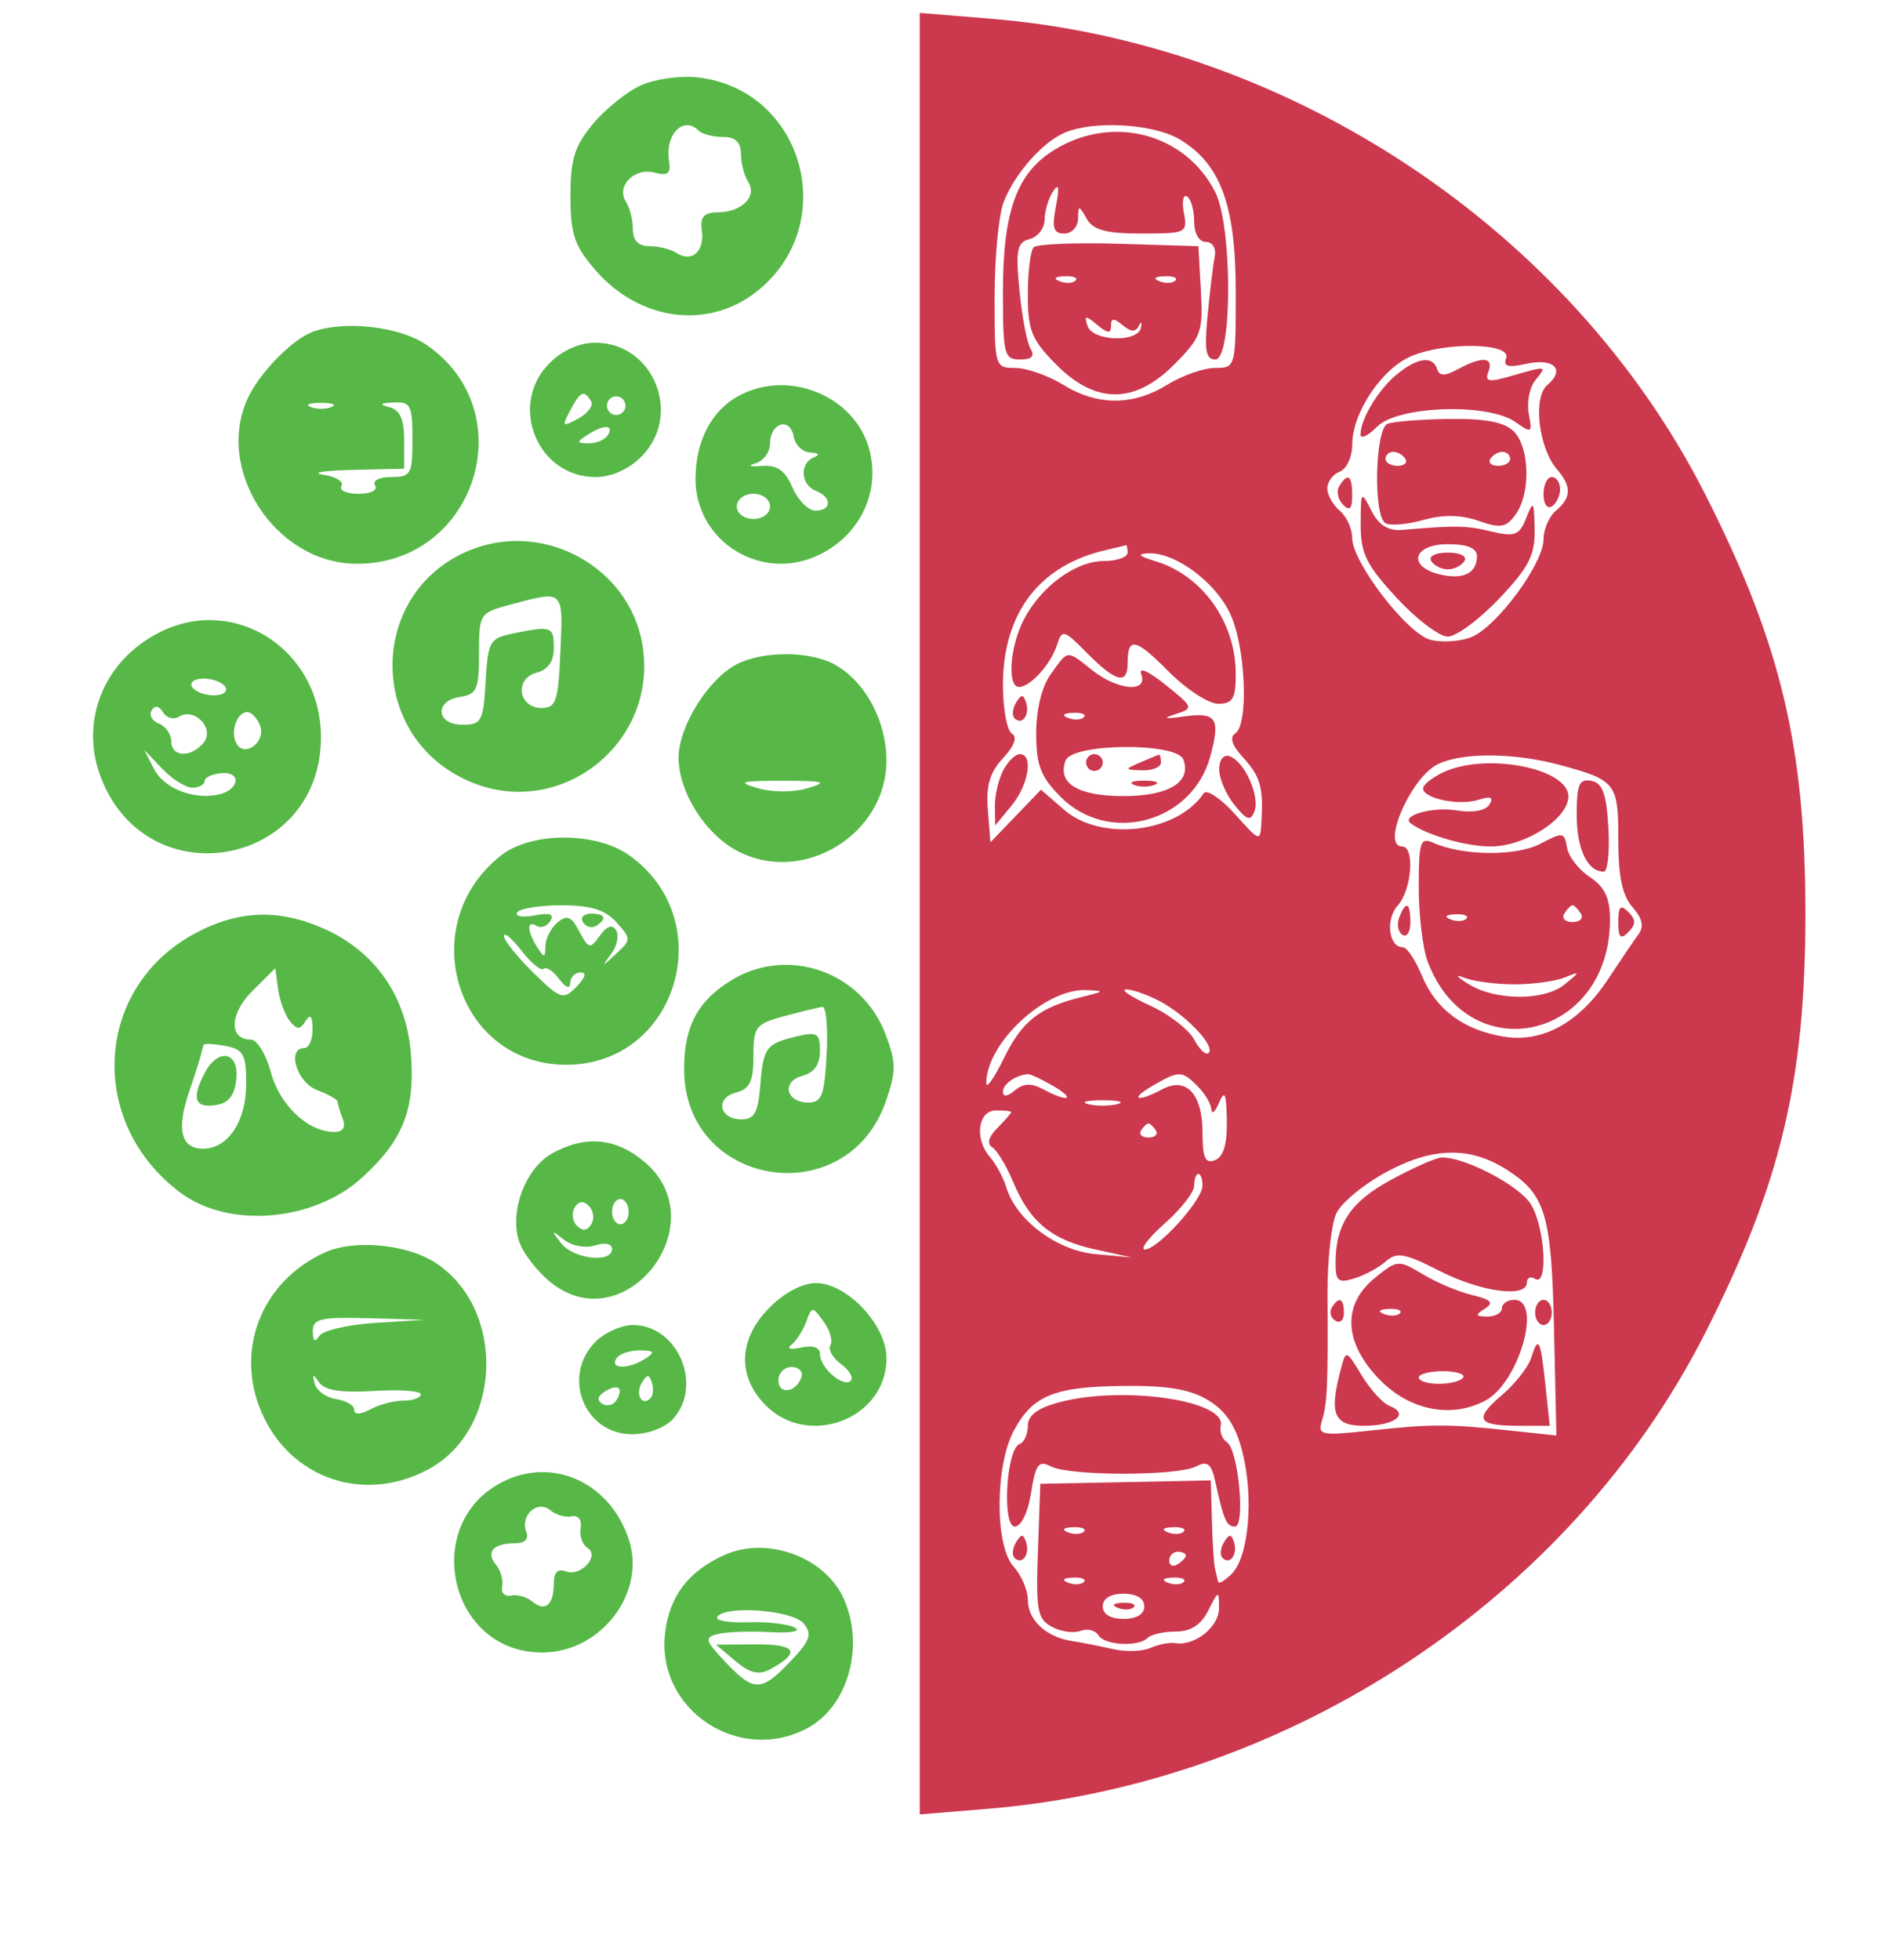 <svg width="26" height="27" viewBox="0 0 26 27" fill="none" xmlns="http://www.w3.org/2000/svg">
<g clip-path="url(#clip0_92_1355)">
<path fill-rule="evenodd" clip-rule="evenodd" d="M-12.077 12.585V26.926H12.272H36.621V12.585V-1.756H12.272H-12.077V12.585ZM36.506 12.585V26.811H12.272H-11.963V12.585V-1.64H12.272H36.506V12.585ZM8.829 1.176C8.636 1.264 8.34 1.503 8.17 1.707C7.917 2.01 7.86 2.193 7.86 2.702C7.86 3.231 7.913 3.385 8.21 3.727C8.816 4.423 9.759 4.545 10.429 4.014C11.591 3.091 11.075 1.231 9.612 1.066C9.373 1.039 9.021 1.089 8.829 1.176ZM9.628 1.8C9.675 1.848 9.826 1.887 9.962 1.887C10.133 1.887 10.209 1.959 10.209 2.119C10.209 2.246 10.254 2.419 10.308 2.504C10.437 2.705 10.224 2.92 9.892 2.925C9.697 2.927 9.644 2.987 9.671 3.178C9.71 3.465 9.531 3.621 9.321 3.484C9.243 3.433 9.075 3.391 8.949 3.391C8.796 3.391 8.72 3.314 8.72 3.159C8.72 3.032 8.677 2.861 8.624 2.778C8.486 2.563 8.742 2.304 9.02 2.378C9.203 2.426 9.247 2.391 9.219 2.221C9.159 1.851 9.415 1.588 9.628 1.8ZM4.308 4.571C4.041 4.67 3.616 5.093 3.438 5.438C2.928 6.428 3.778 7.766 4.918 7.766C6.554 7.766 7.219 5.672 5.876 4.75C5.508 4.497 4.745 4.41 4.308 4.571ZM7.569 5.005C7 5.578 7.403 6.571 8.204 6.571C8.427 6.571 8.662 6.466 8.84 6.287C9.408 5.714 9.005 4.721 8.204 4.721C7.981 4.721 7.746 4.826 7.569 5.005ZM10.165 5.46C9.8 5.664 9.588 6.074 9.583 6.584C9.575 7.462 10.498 8.032 11.294 7.639C11.857 7.361 12.135 6.767 11.976 6.185C11.774 5.446 10.851 5.076 10.165 5.46ZM8.143 5.525C8.18 5.585 8.102 5.693 7.97 5.765C7.748 5.884 7.739 5.875 7.856 5.655C7.998 5.386 8.046 5.365 8.143 5.525ZM8.599 5.656C8.562 5.716 8.483 5.735 8.424 5.698C8.364 5.66 8.345 5.581 8.382 5.52C8.419 5.46 8.498 5.441 8.558 5.479C8.617 5.516 8.636 5.596 8.599 5.656ZM4.566 5.607C4.487 5.639 4.359 5.639 4.28 5.607C4.201 5.575 4.265 5.549 4.423 5.549C4.58 5.549 4.645 5.575 4.566 5.607ZM5.683 6.051C5.683 6.532 5.661 6.571 5.39 6.571C5.224 6.571 5.127 6.621 5.168 6.687C5.208 6.753 5.109 6.802 4.939 6.802C4.774 6.802 4.668 6.754 4.705 6.695C4.741 6.635 4.628 6.565 4.454 6.539C4.279 6.512 4.459 6.482 4.853 6.473L5.569 6.456V6.059C5.569 5.779 5.51 5.647 5.368 5.61C5.217 5.57 5.232 5.554 5.426 5.544C5.657 5.532 5.683 5.584 5.683 6.051ZM11.163 6.233C11.282 6.239 11.301 6.265 11.212 6.301C11.014 6.382 11.032 6.68 11.241 6.761C11.466 6.848 11.462 7.034 11.235 7.034C11.137 7.034 10.996 6.891 10.92 6.716C10.818 6.479 10.709 6.403 10.496 6.419C10.33 6.431 10.294 6.416 10.41 6.382C10.52 6.349 10.61 6.227 10.61 6.11C10.61 5.825 10.887 5.74 10.934 6.011C10.954 6.128 11.057 6.228 11.163 6.233ZM8.376 5.993C8.337 6.057 8.218 6.108 8.111 6.107C7.945 6.105 7.941 6.089 8.09 5.993C8.314 5.846 8.466 5.846 8.376 5.993ZM10.61 6.976C10.61 7.072 10.509 7.149 10.381 7.149C10.254 7.149 10.152 7.072 10.152 6.976C10.152 6.88 10.254 6.802 10.381 6.802C10.509 6.802 10.61 6.88 10.61 6.976ZM6.543 7.553C5.078 8.082 5.016 10.116 6.446 10.754C7.716 11.322 9.101 10.222 8.846 8.849C8.656 7.825 7.537 7.195 6.543 7.553ZM7.722 8.971C7.692 9.661 7.662 9.752 7.461 9.752C7.142 9.752 7.085 9.348 7.392 9.267C7.55 9.226 7.631 9.111 7.631 8.929C7.631 8.629 7.602 8.618 7.078 8.724C6.746 8.791 6.724 8.829 6.691 9.389C6.66 9.936 6.635 9.983 6.371 9.983C6.007 9.983 5.983 9.651 6.342 9.599C6.569 9.566 6.6 9.495 6.6 9.003C6.6 8.455 6.608 8.442 7.03 8.329C7.774 8.13 7.759 8.117 7.722 8.971ZM2.189 8.715C1.419 9.11 1.089 9.95 1.397 10.728C2.051 12.378 4.422 11.93 4.422 10.156C4.422 8.949 3.232 8.18 2.189 8.715ZM10.155 9.148C9.761 9.349 9.35 10.006 9.35 10.434C9.351 10.914 9.715 11.489 10.166 11.725C11.066 12.195 12.215 11.494 12.214 10.476C12.213 9.93 11.924 9.391 11.505 9.156C11.166 8.966 10.519 8.962 10.155 9.148ZM3.105 9.463C3.144 9.526 3.073 9.578 2.947 9.578C2.821 9.578 2.686 9.526 2.647 9.463C2.608 9.399 2.679 9.347 2.805 9.347C2.931 9.347 3.066 9.399 3.105 9.463ZM2.467 9.872C2.68 9.739 2.964 10.038 2.806 10.23C2.631 10.442 2.36 10.431 2.36 10.211C2.36 10.113 2.283 10.004 2.189 9.967C2.095 9.931 2.05 9.849 2.089 9.785C2.134 9.712 2.192 9.722 2.247 9.812C2.295 9.891 2.394 9.918 2.467 9.872ZM3.584 9.995C3.667 10.213 3.379 10.439 3.262 10.248C3.167 10.092 3.261 9.809 3.407 9.809C3.466 9.809 3.545 9.893 3.584 9.995ZM2.651 10.85C2.743 10.85 2.819 10.809 2.819 10.759C2.819 10.709 2.925 10.66 3.055 10.65C3.34 10.629 3.292 10.89 3.001 10.947C2.65 11.016 2.257 10.856 2.12 10.589L1.988 10.33L2.236 10.59C2.372 10.733 2.559 10.85 2.651 10.85ZM11.13 10.857C10.933 10.916 10.643 10.916 10.442 10.857C10.147 10.771 10.199 10.755 10.782 10.755C11.361 10.755 11.416 10.771 11.13 10.857ZM6.9 11.786C5.692 12.744 6.296 14.667 7.803 14.667C9.327 14.667 9.927 12.684 8.675 11.785C8.216 11.454 7.316 11.455 6.9 11.786ZM8.494 12.704C8.698 12.932 8.698 12.945 8.489 13.138C8.29 13.323 8.285 13.323 8.421 13.14C8.502 13.031 8.532 12.885 8.489 12.815C8.437 12.729 8.363 12.754 8.266 12.888C8.13 13.076 8.11 13.072 7.982 12.83C7.872 12.621 7.812 12.597 7.681 12.707C7.59 12.783 7.516 12.93 7.515 13.033C7.513 13.197 7.499 13.199 7.402 13.048C7.26 12.826 7.256 12.668 7.394 12.754C7.453 12.79 7.538 12.76 7.583 12.686C7.64 12.592 7.574 12.569 7.365 12.61C7.2 12.641 7.092 12.623 7.126 12.569C7.159 12.514 7.433 12.47 7.735 12.47C8.14 12.47 8.338 12.531 8.494 12.704ZM2.693 12.854C1.3 13.596 1.191 15.461 2.485 16.428C3.152 16.927 4.32 16.83 4.989 16.221C5.559 15.701 5.724 15.278 5.66 14.501C5.597 13.73 5.176 13.12 4.493 12.806C3.86 12.516 3.301 12.531 2.693 12.854ZM8.033 12.703C8.073 12.767 8.153 12.79 8.212 12.754C8.371 12.655 8.341 12.585 8.14 12.585C8.042 12.585 7.994 12.638 8.033 12.703ZM7.49 13.345C7.524 13.311 7.619 13.373 7.702 13.483C7.795 13.607 7.855 13.628 7.857 13.539C7.859 13.46 7.923 13.395 8 13.395C8.087 13.395 8.066 13.468 7.943 13.592C7.759 13.778 7.725 13.766 7.346 13.396C7.125 13.179 6.944 12.954 6.944 12.894C6.944 12.834 7.053 12.925 7.186 13.096C7.319 13.267 7.456 13.379 7.49 13.345ZM10.073 13.505C9.611 13.79 9.426 14.138 9.426 14.728C9.426 16.359 11.672 16.715 12.207 15.168C12.349 14.755 12.349 14.636 12.202 14.248C11.876 13.383 10.852 13.025 10.073 13.505ZM3.994 14.065C4.094 14.188 4.133 14.188 4.21 14.065C4.276 13.961 4.305 13.994 4.307 14.175C4.308 14.319 4.257 14.436 4.194 14.436C3.947 14.436 4.087 14.907 4.366 15.014C4.523 15.074 4.652 15.147 4.652 15.175C4.652 15.203 4.683 15.309 4.722 15.409C4.768 15.53 4.727 15.592 4.603 15.592C4.244 15.592 3.853 15.222 3.732 14.77C3.666 14.523 3.542 14.32 3.457 14.32C3.15 14.32 3.162 13.963 3.479 13.649L3.793 13.337L3.832 13.626C3.854 13.785 3.927 13.983 3.994 14.065ZM11.39 14.522C11.36 15.089 11.323 15.187 11.136 15.187C10.827 15.187 10.765 14.896 11.057 14.819C11.217 14.777 11.298 14.663 11.298 14.478C11.298 14.234 11.26 14.209 10.983 14.275C10.553 14.377 10.517 14.426 10.475 14.956C10.446 15.322 10.393 15.419 10.219 15.419C9.91 15.419 9.848 15.128 10.14 15.05C10.332 15 10.381 14.897 10.381 14.549C10.381 14.141 10.41 14.104 10.811 13.996C11.047 13.933 11.282 13.876 11.332 13.869C11.383 13.863 11.409 14.157 11.39 14.522ZM3.392 14.931C3.392 15.447 3.141 15.823 2.797 15.823C2.495 15.823 2.429 15.559 2.603 15.047C2.685 14.806 2.76 14.57 2.771 14.522C2.781 14.475 2.796 14.417 2.804 14.394C2.812 14.371 2.948 14.377 3.105 14.407C3.355 14.455 3.392 14.523 3.392 14.931ZM2.823 14.775C2.638 15.124 2.681 15.264 2.962 15.224C3.147 15.198 3.23 15.097 3.256 14.869C3.299 14.489 3.008 14.426 2.823 14.775ZM7.612 15.885C7.233 16.092 7.007 16.713 7.161 17.122C7.221 17.282 7.416 17.528 7.594 17.669C8.615 18.48 9.878 16.852 8.883 16.007C8.49 15.674 8.071 15.633 7.612 15.885ZM8.147 16.864C8.091 16.955 8.026 16.962 7.949 16.884C7.886 16.821 7.872 16.708 7.918 16.633C7.973 16.543 8.039 16.536 8.115 16.613C8.178 16.677 8.193 16.79 8.147 16.864ZM8.662 16.691C8.662 16.786 8.611 16.864 8.548 16.864C8.485 16.864 8.433 16.786 8.433 16.691C8.433 16.595 8.485 16.517 8.548 16.517C8.611 16.517 8.662 16.595 8.662 16.691ZM8.199 17.155C8.335 17.111 8.433 17.132 8.433 17.204C8.433 17.404 7.902 17.344 7.731 17.125C7.59 16.942 7.593 16.938 7.769 17.076C7.879 17.163 8.067 17.198 8.199 17.155ZM4.474 17.253C3.601 17.651 3.229 18.599 3.608 19.464C4.006 20.373 5.023 20.716 5.905 20.238C6.919 19.689 6.977 18.039 6.004 17.397C5.611 17.137 4.88 17.069 4.474 17.253ZM10.602 18.012C10.174 18.443 10.154 18.958 10.548 19.356C11.142 19.956 12.215 19.541 12.215 18.711C12.215 18.251 11.673 17.674 11.241 17.674C11.057 17.674 10.803 17.808 10.602 18.012ZM11.442 18.529C11.407 18.587 11.472 18.704 11.587 18.789C11.703 18.874 11.763 18.978 11.722 19.019C11.622 19.12 11.298 18.841 11.298 18.654C11.298 18.56 11.203 18.526 11.04 18.562C10.889 18.596 10.833 18.579 10.905 18.523C10.973 18.469 11.065 18.326 11.109 18.206C11.188 17.99 11.193 17.99 11.348 18.204C11.435 18.325 11.478 18.471 11.442 18.529ZM5.17 18.223C4.794 18.246 4.447 18.327 4.399 18.403C4.34 18.496 4.311 18.475 4.31 18.339C4.309 18.164 4.413 18.14 5.082 18.158L5.855 18.18L5.17 18.223ZM8.204 18.483C7.734 18.958 8.05 19.756 8.709 19.756C8.928 19.756 9.164 19.667 9.275 19.544C9.692 19.079 9.337 18.252 8.72 18.252C8.562 18.252 8.33 18.356 8.204 18.483ZM8.892 18.715C8.666 18.862 8.4 18.862 8.491 18.715C8.53 18.651 8.674 18.6 8.812 18.601C9.017 18.602 9.031 18.624 8.892 18.715ZM11.043 18.968C10.972 19.182 10.725 19.218 10.725 19.014C10.725 18.913 10.807 18.83 10.906 18.83C11.006 18.83 11.068 18.892 11.043 18.968ZM5.153 19.16C5.508 19.138 5.798 19.159 5.798 19.206C5.798 19.254 5.691 19.293 5.561 19.293C5.431 19.293 5.225 19.347 5.103 19.413C4.966 19.487 4.881 19.49 4.881 19.421C4.881 19.359 4.769 19.293 4.632 19.272C4.496 19.252 4.363 19.157 4.337 19.062C4.3 18.922 4.312 18.919 4.399 19.044C4.475 19.153 4.704 19.188 5.153 19.16ZM8.961 19.262C8.844 19.379 8.748 19.202 8.844 19.046C8.916 18.928 8.943 18.928 8.982 19.046C9.008 19.126 8.999 19.223 8.961 19.262ZM8.494 19.287C8.452 19.356 8.364 19.379 8.299 19.338C8.222 19.29 8.233 19.231 8.332 19.169C8.516 19.055 8.599 19.115 8.494 19.287ZM6.987 20.383C5.782 20.917 6.157 22.763 7.47 22.763C8.278 22.763 8.906 21.945 8.665 21.208C8.417 20.45 7.668 20.081 6.987 20.383ZM7.877 20.887C7.967 20.868 8.019 20.935 8.001 21.048C7.983 21.155 8.024 21.276 8.092 21.319C8.271 21.43 8.002 21.725 7.795 21.645C7.688 21.603 7.631 21.659 7.631 21.806C7.631 22.105 7.513 22.209 7.339 22.064C7.261 21.998 7.127 21.96 7.042 21.978C6.956 21.996 6.901 21.94 6.919 21.854C6.937 21.768 6.899 21.633 6.834 21.554C6.69 21.379 6.794 21.259 7.09 21.259C7.231 21.259 7.29 21.201 7.251 21.1C7.165 20.872 7.406 20.656 7.582 20.803C7.659 20.868 7.792 20.905 7.877 20.887ZM9.98 21.42C9.486 21.642 9.223 21.987 9.164 22.493C9.039 23.551 10.184 24.312 11.13 23.802C11.688 23.5 11.918 22.67 11.624 22.018C11.366 21.446 10.568 21.155 9.98 21.42ZM11.072 22.362C11.194 22.511 11.165 22.596 10.893 22.883C10.489 23.308 10.389 23.309 9.995 22.894C9.714 22.597 9.702 22.556 9.887 22.509C10.001 22.479 10.325 22.467 10.606 22.482C10.902 22.498 11.046 22.472 10.95 22.419C10.857 22.37 10.567 22.337 10.305 22.346C10.042 22.355 9.852 22.323 9.882 22.274C9.984 22.108 10.92 22.177 11.072 22.362ZM10.134 22.881C10.337 23.051 10.455 23.078 10.615 22.992C11.039 22.762 10.972 22.647 10.417 22.651L9.866 22.655L10.134 22.881Z" fill="#57B847"/>
<path fill-rule="evenodd" clip-rule="evenodd" d="M-12.077 12.585V26.926H12.272H36.621V12.585V-1.756H12.272H-12.077V12.585ZM36.506 12.585V26.811H12.272H-11.963V12.585V-1.64H12.272H36.506V12.585ZM12.673 12.586V24.993L13.618 24.915C17.783 24.569 21.639 22.012 23.491 18.369C24.535 16.314 24.876 14.892 24.876 12.585C24.876 10.278 24.535 8.856 23.491 6.801C21.645 3.17 17.779 0.597 13.662 0.259L12.673 0.178V12.586ZM16.247 1.916C16.816 2.251 17.027 2.822 17.027 4.022C17.027 5.058 17.024 5.068 16.743 5.068C16.587 5.068 16.291 5.172 16.084 5.299C15.608 5.592 15.123 5.592 14.647 5.299C14.44 5.172 14.144 5.068 13.988 5.068C13.708 5.068 13.704 5.053 13.704 4.092C13.704 3.556 13.759 2.97 13.826 2.791C13.974 2.399 14.364 1.955 14.678 1.824C15.077 1.658 15.889 1.705 16.247 1.916ZM14.528 2.064C14.009 2.383 13.819 2.909 13.819 4.023C13.819 4.884 13.836 4.952 14.055 4.952C14.215 4.952 14.262 4.906 14.201 4.807C14.151 4.728 14.082 4.367 14.047 4.005C13.992 3.439 14.012 3.339 14.188 3.293C14.3 3.263 14.393 3.143 14.393 3.026C14.394 2.908 14.446 2.734 14.508 2.639C14.588 2.516 14.6 2.574 14.549 2.841C14.492 3.141 14.515 3.217 14.664 3.217C14.766 3.217 14.852 3.126 14.854 3.015C14.857 2.822 14.863 2.822 14.974 3.015C15.063 3.169 15.242 3.217 15.728 3.217C16.345 3.217 16.364 3.208 16.312 2.932C16.282 2.775 16.302 2.673 16.356 2.707C16.41 2.741 16.454 2.895 16.454 3.051C16.454 3.216 16.521 3.333 16.615 3.333C16.707 3.333 16.76 3.42 16.737 3.535C16.715 3.647 16.671 4.011 16.639 4.345C16.592 4.826 16.614 4.952 16.746 4.952C16.983 4.952 16.981 3.107 16.743 2.643C16.329 1.835 15.326 1.573 14.528 2.064ZM14.243 3.406C14.199 3.451 14.162 3.744 14.162 4.058C14.162 4.552 14.214 4.68 14.552 5.021C15.097 5.571 15.637 5.569 16.185 5.015C16.551 4.646 16.578 4.569 16.546 4.003L16.512 3.391L15.417 3.358C14.815 3.34 14.287 3.362 14.243 3.406ZM14.819 3.865C14.781 3.904 14.682 3.908 14.599 3.874C14.508 3.838 14.535 3.81 14.669 3.805C14.789 3.8 14.857 3.827 14.819 3.865ZM16.194 3.865C16.156 3.904 16.057 3.908 15.974 3.874C15.883 3.838 15.91 3.81 16.044 3.805C16.164 3.8 16.232 3.827 16.194 3.865ZM15.308 4.489C15.308 4.379 15.346 4.377 15.469 4.48C15.58 4.573 15.648 4.577 15.69 4.491C15.723 4.423 15.736 4.434 15.72 4.515C15.678 4.724 15.054 4.702 14.984 4.489C14.935 4.341 14.954 4.339 15.118 4.475C15.262 4.595 15.308 4.598 15.308 4.489ZM20.753 4.932C20.709 5.048 20.777 5.068 21.027 5.012C21.41 4.927 21.574 5.089 21.321 5.302C21.118 5.471 21.198 6.168 21.453 6.465C21.656 6.7 21.652 6.855 21.439 7.034C21.344 7.113 21.267 7.291 21.267 7.43C21.267 7.766 20.616 8.644 20.268 8.778C20.115 8.837 19.866 8.853 19.713 8.814C19.39 8.733 18.631 7.746 18.631 7.408C18.631 7.282 18.554 7.113 18.459 7.034C18.365 6.955 18.288 6.816 18.288 6.727C18.288 6.637 18.365 6.534 18.459 6.497C18.554 6.461 18.631 6.293 18.632 6.125C18.632 5.686 19.037 5.079 19.445 4.906C19.918 4.705 20.832 4.724 20.753 4.932ZM19.246 5.157C18.992 5.365 18.746 5.772 18.746 5.985C18.746 6.053 18.849 6.004 18.975 5.877C19.261 5.589 20.503 5.547 20.881 5.814C21.104 5.972 21.115 5.965 21.064 5.698C21.035 5.541 21.075 5.336 21.153 5.24C21.32 5.036 21.318 5.036 20.826 5.178C20.51 5.27 20.455 5.26 20.508 5.12C20.585 4.918 20.424 4.904 20.09 5.084C19.907 5.183 19.834 5.183 19.802 5.084C19.74 4.897 19.531 4.924 19.246 5.157ZM19.118 5.838C18.946 5.908 18.919 7.101 19.088 7.206C19.15 7.245 19.385 7.226 19.609 7.163C19.886 7.086 20.131 7.09 20.373 7.175C20.675 7.281 20.752 7.268 20.883 7.087C21.092 6.798 21.078 6.166 20.858 5.943C20.73 5.815 20.47 5.764 19.97 5.771C19.58 5.776 19.197 5.806 19.118 5.838ZM19.364 6.321C19.397 6.374 19.348 6.417 19.256 6.417C19.165 6.417 19.09 6.374 19.09 6.321C19.09 6.268 19.138 6.224 19.197 6.224C19.257 6.224 19.332 6.268 19.364 6.321ZM20.808 6.321C20.808 6.374 20.733 6.417 20.642 6.417C20.55 6.417 20.501 6.374 20.534 6.321C20.566 6.268 20.641 6.224 20.701 6.224C20.76 6.224 20.808 6.268 20.808 6.321ZM18.453 6.697C18.411 6.766 18.434 6.881 18.504 6.951C18.597 7.046 18.631 7.012 18.631 6.826C18.631 6.546 18.572 6.503 18.453 6.697ZM21.267 6.809C21.267 6.94 21.318 7.015 21.381 6.976C21.444 6.937 21.496 6.83 21.496 6.738C21.496 6.646 21.444 6.571 21.381 6.571C21.318 6.571 21.267 6.678 21.267 6.809ZM18.748 7.22C18.746 7.622 18.823 7.779 19.241 8.232C19.513 8.527 19.831 8.769 19.948 8.769C20.065 8.769 20.383 8.533 20.656 8.246C21.066 7.815 21.151 7.649 21.145 7.292C21.138 6.901 21.127 6.886 21.029 7.135C20.934 7.374 20.873 7.398 20.549 7.321C20.203 7.238 20.061 7.236 19.325 7.299C19.127 7.316 19 7.238 18.896 7.034C18.754 6.754 18.749 6.76 18.748 7.22ZM15.537 7.612C15.537 7.676 15.39 7.728 15.209 7.728C14.819 7.728 14.339 8.082 14.103 8.542C13.914 8.911 13.876 9.463 14.04 9.463C14.196 9.463 14.48 9.148 14.564 8.883C14.633 8.665 14.657 8.671 14.981 8.999C15.377 9.398 15.537 9.437 15.537 9.135C15.537 8.767 15.645 8.789 16.1 9.248C16.343 9.493 16.651 9.694 16.784 9.694C16.986 9.694 17.027 9.624 17.027 9.283C17.027 8.572 16.568 7.926 15.922 7.731C15.687 7.66 15.659 7.629 15.824 7.622C16.192 7.607 16.744 8.014 16.95 8.454C17.164 8.909 17.209 9.985 17.018 10.104C16.939 10.154 16.975 10.268 17.123 10.429C17.364 10.691 17.409 10.844 17.381 11.313C17.364 11.602 17.364 11.602 17.012 11.21C16.817 10.995 16.626 10.868 16.585 10.928C16.216 11.475 15.172 11.598 14.66 11.153L14.343 10.878L13.995 11.24L13.647 11.602L13.611 11.155C13.584 10.823 13.637 10.641 13.82 10.444C13.978 10.275 14.021 10.153 13.942 10.104C13.874 10.062 13.819 9.762 13.819 9.437C13.819 8.439 14.326 7.78 15.251 7.574C15.377 7.546 15.493 7.517 15.509 7.51C15.525 7.502 15.537 7.548 15.537 7.612ZM20.35 7.663C20.35 7.899 20.153 7.992 19.828 7.91C19.386 7.798 19.474 7.496 19.949 7.496C20.222 7.496 20.35 7.55 20.35 7.663ZM19.72 7.728C19.759 7.791 19.862 7.843 19.949 7.843C20.036 7.843 20.139 7.791 20.178 7.728C20.218 7.662 20.12 7.612 19.949 7.612C19.778 7.612 19.68 7.662 19.72 7.728ZM14.478 9.286C14.355 9.456 14.277 9.773 14.277 10.1C14.277 10.539 14.338 10.698 14.612 10.975C15.274 11.643 16.425 11.335 16.675 10.422C16.82 9.892 16.762 9.805 16.306 9.87C16.042 9.907 16.011 9.898 16.197 9.837C16.45 9.754 16.446 9.744 16.056 9.431C15.823 9.243 15.685 9.183 15.724 9.286C15.823 9.546 15.401 9.512 15.048 9.231C14.693 8.949 14.722 8.946 14.478 9.286ZM14 9.678C13.951 9.759 13.941 9.856 13.979 9.894C14.082 9.998 14.194 9.846 14.138 9.678C14.099 9.56 14.072 9.56 14 9.678ZM14.934 9.879C14.896 9.918 14.797 9.922 14.714 9.888C14.623 9.852 14.65 9.824 14.783 9.819C14.904 9.814 14.972 9.841 14.934 9.879ZM16.304 10.461C16.422 10.772 16.105 10.966 15.48 10.966C14.85 10.966 14.563 10.789 14.683 10.475C14.774 10.236 16.214 10.224 16.304 10.461ZM13.823 10.611C13.758 10.735 13.706 10.956 13.708 11.103L13.712 11.371L13.937 11.098C14.173 10.812 14.242 10.388 14.052 10.388C13.991 10.388 13.888 10.488 13.823 10.611ZM14.965 10.503C14.965 10.567 15.016 10.619 15.079 10.619C15.142 10.619 15.194 10.567 15.194 10.503C15.194 10.44 15.142 10.388 15.079 10.388C15.016 10.388 14.965 10.44 14.965 10.503ZM15.709 10.503C15.491 10.598 15.492 10.603 15.738 10.611C15.88 10.615 15.996 10.567 15.996 10.503C15.996 10.44 15.983 10.392 15.967 10.396C15.951 10.4 15.835 10.449 15.709 10.503ZM16.798 10.597C16.798 10.722 16.892 10.943 17.008 11.087C17.18 11.3 17.23 11.316 17.285 11.174C17.363 10.967 17.145 10.484 16.941 10.416C16.859 10.389 16.798 10.466 16.798 10.597ZM21.496 10.538C22.268 10.748 22.298 10.787 22.298 11.571C22.298 12.075 22.354 12.34 22.494 12.496C22.627 12.645 22.654 12.762 22.58 12.864C22.519 12.946 22.328 13.228 22.155 13.49C21.762 14.086 21.253 14.367 20.721 14.28C20.167 14.189 19.785 13.906 19.594 13.444C19.504 13.226 19.385 13.048 19.33 13.048C19.134 13.048 19.086 12.665 19.259 12.473C19.453 12.256 19.497 11.66 19.319 11.66C19.025 11.66 19.439 10.708 19.812 10.526C20.149 10.362 20.865 10.367 21.496 10.538ZM19.932 10.618C19.797 10.673 19.655 10.769 19.618 10.83C19.528 10.977 20.076 11.112 20.374 11.016C20.541 10.963 20.583 10.982 20.522 11.082C20.469 11.168 20.292 11.199 20.068 11.163C19.741 11.109 19.296 11.235 19.437 11.341C19.649 11.501 20.198 11.66 20.538 11.66C21.014 11.66 21.61 11.276 21.61 10.97C21.61 10.595 20.54 10.371 19.932 10.618ZM15.623 10.811C15.702 10.843 15.831 10.843 15.91 10.811C15.989 10.779 15.924 10.753 15.767 10.753C15.609 10.753 15.545 10.779 15.623 10.811ZM21.725 11.224C21.725 11.697 21.872 12.007 22.098 12.007C22.151 12.007 22.18 11.734 22.161 11.401C22.134 10.932 22.081 10.786 21.926 10.756C21.759 10.724 21.725 10.804 21.725 11.224ZM21.225 11.622C20.896 11.797 20.153 11.791 19.748 11.609C19.57 11.529 19.548 11.596 19.548 12.218C19.548 12.603 19.603 13.064 19.67 13.243C20.24 14.76 22.183 14.316 22.183 12.668C22.183 12.369 22.112 12.217 21.905 12.081C21.752 11.98 21.61 11.796 21.59 11.672C21.556 11.462 21.532 11.459 21.225 11.622ZM19.279 12.639C19.243 12.733 19.264 12.84 19.324 12.877C19.384 12.915 19.433 12.839 19.433 12.708C19.433 12.428 19.37 12.4 19.279 12.639ZM21.782 12.585C21.821 12.649 21.77 12.701 21.668 12.701C21.566 12.701 21.514 12.649 21.553 12.585C21.592 12.522 21.644 12.47 21.668 12.47C21.692 12.47 21.743 12.522 21.782 12.585ZM22.298 12.701C22.298 12.917 22.329 12.947 22.436 12.84C22.542 12.732 22.542 12.67 22.436 12.562C22.329 12.454 22.298 12.485 22.298 12.701ZM20.204 12.655C20.166 12.693 20.067 12.698 19.985 12.664C19.893 12.627 19.921 12.6 20.054 12.594C20.175 12.589 20.242 12.617 20.204 12.655ZM20.866 13.559C21.118 13.559 21.427 13.517 21.553 13.467C21.779 13.377 21.779 13.379 21.56 13.559C21.279 13.789 20.61 13.788 20.235 13.556C20.067 13.452 20.043 13.416 20.178 13.469C20.304 13.518 20.614 13.559 20.866 13.559ZM14.907 13.733C14.323 13.876 14.084 14.063 13.832 14.577C13.699 14.849 13.59 15.004 13.59 14.921C13.589 14.37 14.398 13.616 14.965 13.638C15.227 13.649 15.222 13.657 14.907 13.733ZM15.973 13.788C16.34 13.979 16.748 14.409 16.654 14.504C16.617 14.541 16.527 14.458 16.454 14.32C16.381 14.182 16.106 13.97 15.843 13.85C15.581 13.73 15.433 13.63 15.515 13.629C15.596 13.627 15.803 13.699 15.973 13.788ZM14.506 14.956C14.837 15.147 14.72 15.191 14.377 15.006C14.21 14.916 14.103 14.92 13.983 15.02C13.881 15.106 13.819 15.113 13.819 15.038C13.819 14.932 13.992 14.811 14.162 14.796C14.194 14.793 14.349 14.865 14.506 14.956ZM16.503 14.964C16.602 15.064 16.687 15.207 16.691 15.282C16.696 15.357 16.744 15.315 16.798 15.187C16.875 15.007 16.898 15.062 16.904 15.435C16.91 15.76 16.857 15.936 16.741 15.981C16.606 16.033 16.569 15.951 16.569 15.603C16.569 15.066 16.344 14.826 16.011 15.006C15.667 15.191 15.551 15.147 15.881 14.956C16.247 14.745 16.286 14.745 16.503 14.964ZM15.394 15.209C15.284 15.238 15.104 15.238 14.993 15.209C14.883 15.18 14.973 15.156 15.194 15.156C15.414 15.156 15.505 15.18 15.394 15.209ZM13.933 15.32C13.933 15.333 13.848 15.431 13.743 15.537C13.62 15.661 13.595 15.756 13.673 15.805C13.739 15.847 13.869 16.063 13.962 16.286C14.191 16.834 14.493 17.081 15.092 17.211L15.595 17.321L15.095 17.275C14.561 17.227 14 16.806 13.864 16.352C13.824 16.221 13.723 16.033 13.639 15.936C13.421 15.685 13.475 15.295 13.727 15.295C13.84 15.295 13.933 15.306 13.933 15.32ZM15.927 15.573C15.959 15.626 15.913 15.669 15.824 15.669C15.735 15.669 15.689 15.626 15.721 15.573C15.754 15.52 15.8 15.476 15.824 15.476C15.848 15.476 15.894 15.52 15.927 15.573ZM20.778 16.123C21.296 16.46 21.378 16.74 21.412 18.298L21.445 19.774L20.811 19.706C19.957 19.614 19.727 19.614 18.877 19.706C18.199 19.78 18.153 19.77 18.215 19.568C18.288 19.331 18.299 19.08 18.291 17.825C18.289 17.367 18.342 16.869 18.411 16.718C18.479 16.567 18.801 16.303 19.127 16.131C19.764 15.795 20.27 15.793 20.778 16.123ZM19.166 16.252C18.607 16.555 18.402 16.863 18.402 17.4C18.402 17.647 18.44 17.678 18.66 17.61C18.802 17.567 18.997 17.461 19.095 17.375C19.245 17.242 19.355 17.262 19.83 17.504C20.405 17.798 21.038 17.883 21.038 17.667C21.038 17.6 21.089 17.577 21.152 17.616C21.338 17.732 21.286 16.885 21.088 16.581C20.919 16.321 20.168 15.932 19.861 15.945C19.783 15.948 19.471 16.086 19.166 16.252ZM16.569 16.332C16.569 16.53 15.953 17.211 15.774 17.211C15.703 17.211 15.826 17.05 16.049 16.852C16.272 16.655 16.454 16.421 16.454 16.332C16.454 16.243 16.48 16.17 16.512 16.17C16.543 16.17 16.569 16.243 16.569 16.332ZM18.946 17.601C18.486 17.973 18.514 18.504 19.021 19.015C19.434 19.432 20.006 19.541 20.471 19.29C20.93 19.042 21.254 17.905 20.866 17.905C20.771 17.905 20.694 17.957 20.694 18.021C20.694 18.084 20.604 18.136 20.493 18.135C20.327 18.133 20.321 18.115 20.459 18.027C20.587 17.945 20.548 17.903 20.287 17.84C20.101 17.796 19.794 17.667 19.605 17.553C19.269 17.351 19.254 17.352 18.946 17.601ZM18.35 18.013C18.313 18.072 18.336 18.153 18.4 18.193C18.464 18.233 18.517 18.185 18.517 18.085C18.517 17.882 18.448 17.852 18.35 18.013ZM21.152 18.079C21.152 18.174 21.204 18.252 21.267 18.252C21.33 18.252 21.381 18.174 21.381 18.079C21.381 17.983 21.33 17.905 21.267 17.905C21.204 17.905 21.152 17.983 21.152 18.079ZM19.288 18.091C19.25 18.129 19.151 18.133 19.068 18.1C18.977 18.063 19.004 18.036 19.137 18.03C19.258 18.025 19.326 18.052 19.288 18.091ZM21.099 18.701C21.058 18.83 20.876 19.063 20.694 19.217C20.303 19.55 20.353 19.64 20.928 19.64H21.353L21.295 19.091C21.226 18.443 21.198 18.387 21.099 18.701ZM18.476 18.854C18.31 19.477 18.376 19.64 18.796 19.64C19.218 19.64 19.429 19.476 19.147 19.367C19.053 19.331 18.88 19.14 18.761 18.944C18.55 18.594 18.545 18.592 18.476 18.854ZM20.16 18.975C20.131 19.023 19.982 19.062 19.828 19.062C19.674 19.062 19.548 19.023 19.548 18.975C19.548 18.927 19.698 18.888 19.881 18.888C20.064 18.888 20.19 18.927 20.16 18.975ZM16.653 19.291C16.896 19.44 17.03 19.646 17.12 20.006C17.277 20.634 17.206 21.442 16.973 21.677C16.877 21.774 16.791 21.824 16.784 21.788C16.776 21.752 16.756 21.67 16.741 21.606C16.725 21.543 16.706 21.243 16.698 20.941L16.683 20.392L15.509 20.416L14.334 20.439L14.301 21.363C14.272 22.183 14.293 22.301 14.493 22.409C14.617 22.476 14.795 22.501 14.887 22.465C14.98 22.429 15.09 22.456 15.132 22.523C15.218 22.665 15.686 22.69 15.815 22.56C15.863 22.513 16.037 22.474 16.202 22.474C16.407 22.474 16.549 22.382 16.648 22.184C16.79 21.905 16.795 21.904 16.796 22.151C16.798 22.408 16.462 22.677 16.195 22.634C16.117 22.621 15.962 22.651 15.851 22.7C15.739 22.749 15.507 22.756 15.335 22.716C15.163 22.677 14.907 22.626 14.767 22.604C14.41 22.548 14.162 22.315 14.162 22.035C14.162 21.904 14.072 21.697 13.962 21.574C13.706 21.288 13.71 20.188 13.97 19.705C14.229 19.222 14.528 19.1 15.478 19.091C16.092 19.084 16.402 19.137 16.653 19.291ZM14.592 19.317C14.295 19.396 14.162 19.497 14.162 19.642C14.162 19.758 14.111 19.869 14.049 19.891C13.865 19.953 13.803 21.028 13.983 21.028C14.07 21.028 14.165 20.831 14.207 20.562C14.269 20.168 14.311 20.112 14.479 20.199C14.737 20.333 16.223 20.333 16.48 20.2C16.639 20.118 16.691 20.16 16.747 20.418C16.861 20.94 16.9 21.028 17.016 21.028C17.163 21.028 17.062 19.965 16.906 19.867C16.84 19.826 16.802 19.723 16.82 19.638C16.899 19.29 15.465 19.082 14.592 19.317ZM14.934 21.098C14.896 21.136 14.797 21.14 14.714 21.107C14.623 21.07 14.65 21.043 14.783 21.037C14.904 21.032 14.972 21.059 14.934 21.098ZM16.309 21.098C16.27 21.136 16.172 21.14 16.089 21.107C15.998 21.07 16.025 21.043 16.158 21.037C16.279 21.032 16.347 21.059 16.309 21.098ZM14 21.244C13.951 21.324 13.941 21.421 13.979 21.46C14.082 21.563 14.194 21.411 14.138 21.243C14.099 21.126 14.072 21.126 14 21.244ZM16.865 21.244C16.815 21.324 16.806 21.421 16.844 21.46C16.946 21.563 17.058 21.411 17.003 21.243C16.964 21.126 16.937 21.126 16.865 21.244ZM16.34 21.426C16.34 21.454 16.288 21.509 16.225 21.548C16.162 21.588 16.11 21.565 16.11 21.497C16.11 21.43 16.162 21.375 16.225 21.375C16.288 21.375 16.34 21.398 16.34 21.426ZM14.934 21.792C14.896 21.83 14.797 21.834 14.714 21.801C14.623 21.764 14.65 21.736 14.783 21.731C14.904 21.726 14.972 21.753 14.934 21.792ZM16.309 21.792C16.27 21.83 16.172 21.834 16.089 21.801C15.998 21.764 16.025 21.736 16.158 21.731C16.279 21.726 16.347 21.753 16.309 21.792ZM15.767 22.127C15.767 22.235 15.659 22.3 15.48 22.3C15.302 22.3 15.194 22.235 15.194 22.127C15.194 22.019 15.302 21.953 15.48 21.953C15.659 21.953 15.767 22.019 15.767 22.127ZM15.402 22.148C15.484 22.181 15.583 22.177 15.621 22.139C15.659 22.1 15.591 22.073 15.471 22.078C15.337 22.083 15.31 22.111 15.402 22.148Z" fill="#CC384E"/>
</g>
<defs>
<clipPath id="clip0_92_1355">
<rect width="25.128" height="26.069" fill="white"/>
</clipPath>
</defs>
</svg>
